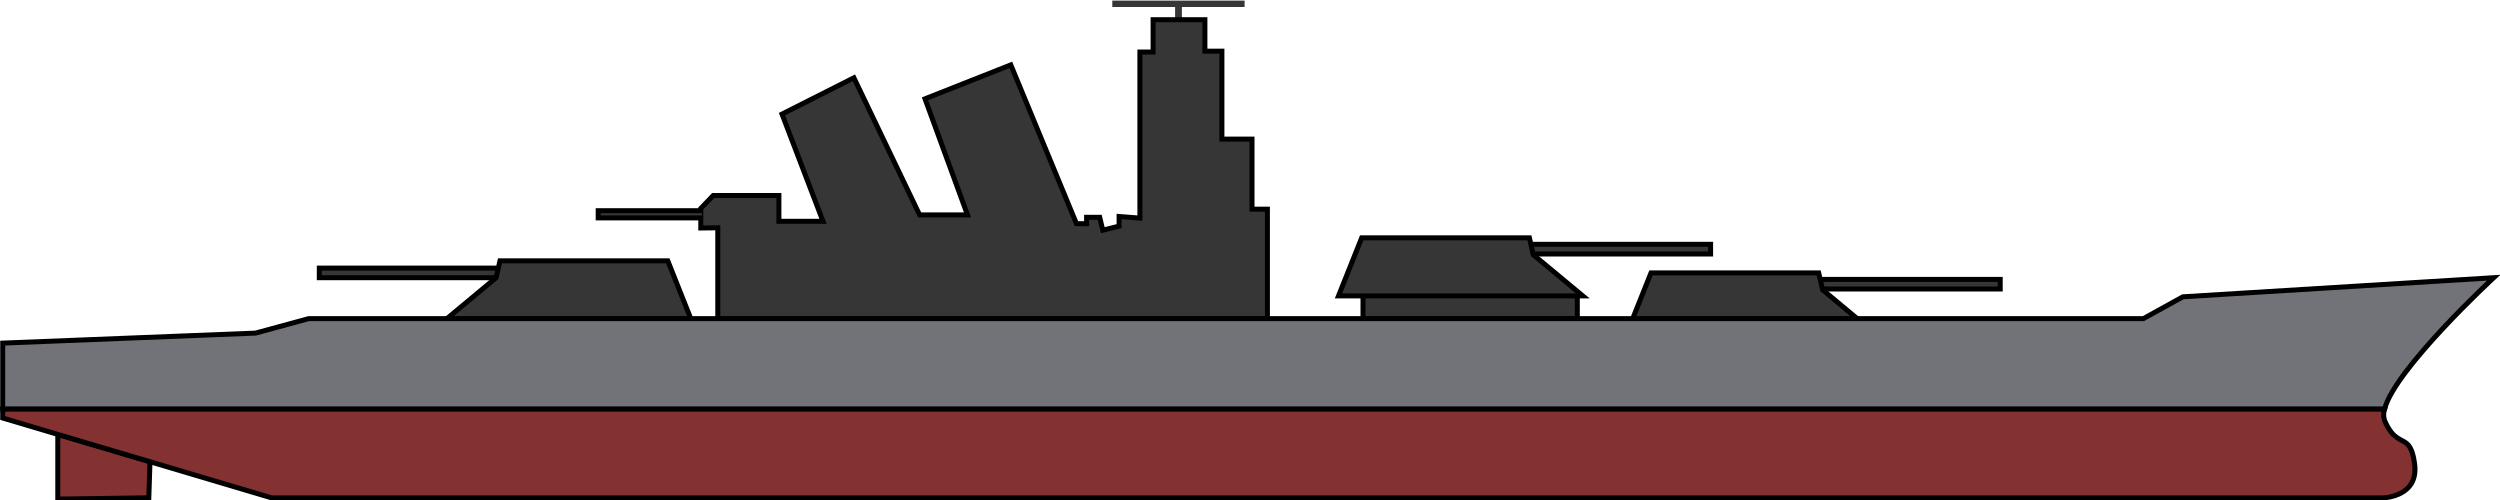 <svg xmlns="http://www.w3.org/2000/svg" viewBox="0 0 250 50"><defs><style>.cls-1,.cls-2{fill:#363636;}.cls-2,.cls-3,.cls-4{stroke:#000;stroke-miterlimit:10;stroke-width:0.5px;}.cls-3{fill:#833131;}.cls-4{fill:#727378;}</style></defs><g id="Vrstva_4" data-name="Vrstva 4"><polygon class="cls-1" points="111.23 0.06 111.23 0.7 117.51 0.7 117.51 1.97 118.19 1.97 118.19 0.7 124.46 0.7 124.46 0.06 111.23 0.06"/><polygon class="cls-2" points="126.74 20.92 126.74 31.89 71.78 31.89 71.78 22.78 70.08 22.8 70.08 20.84 71.32 19.55 77.89 19.55 77.89 22.13 82.3 22.13 78.2 11.41 85.39 7.78 91.96 21.49 96.75 21.49 92.5 9.88 101.08 6.49 107.65 22.37 108.66 22.37 108.66 21.73 109.97 21.73 110.28 23.02 111.91 22.61 111.91 21.65 113.99 21.81 113.99 5.2 115.31 5.2 115.31 1.97 120.49 1.97 120.49 5.12 122.19 5.12 122.19 13.91 125.2 13.91 125.2 20.92 126.74 20.92"/><polygon class="cls-3" points="15 46.17 14.88 49.78 5.78 49.91 5.78 43.44 15 46.17"/><rect class="cls-2" x="136.3" y="29.53" width="21.43" height="2.36"/><polyline class="cls-2" points="152.9 24.43 171.06 24.43 171.06 25.4 152.9 25.4"/><polygon class="cls-2" points="158.28 29.59 133.85 29.59 136.17 23.78 152.94 23.78 153.33 25.48 158.28 29.59"/><polyline class="cls-2" points="181.85 27.94 200.02 27.94 200.02 28.9 181.85 28.9"/><polygon class="cls-2" points="185.75 31.89 163.26 31.89 165.1 27.29 181.87 27.29 182.26 28.98 185.75 31.89"/><polyline class="cls-2" points="70.2 21.07 59.82 21.07 59.82 21.79 70.2 21.79"/><polyline class="cls-2" points="50.1 26.81 31.93 26.81 31.93 27.77 50.1 27.77"/><polygon class="cls-2" points="69.09 31.89 44.66 31.89 49.61 27.77 50 26.08 66.78 26.08 69.09 31.89"/><path class="cls-3" d="M238.23,49.79H27.17L15,46.17,5.78,43.44.27,41.8v-.91H238.46a1.9,1.9,0,0,0,0,1.16c1.28,3,2.56,1,3,4.35S238.23,49.79,238.23,49.79Z"/><path class="cls-4" d="M249.37,27.77s-9.84,9.09-10.91,13.12H.27V34.31l25.28-1,5.33-1.45H214.34l3.95-2.18Z"/></g></svg>
